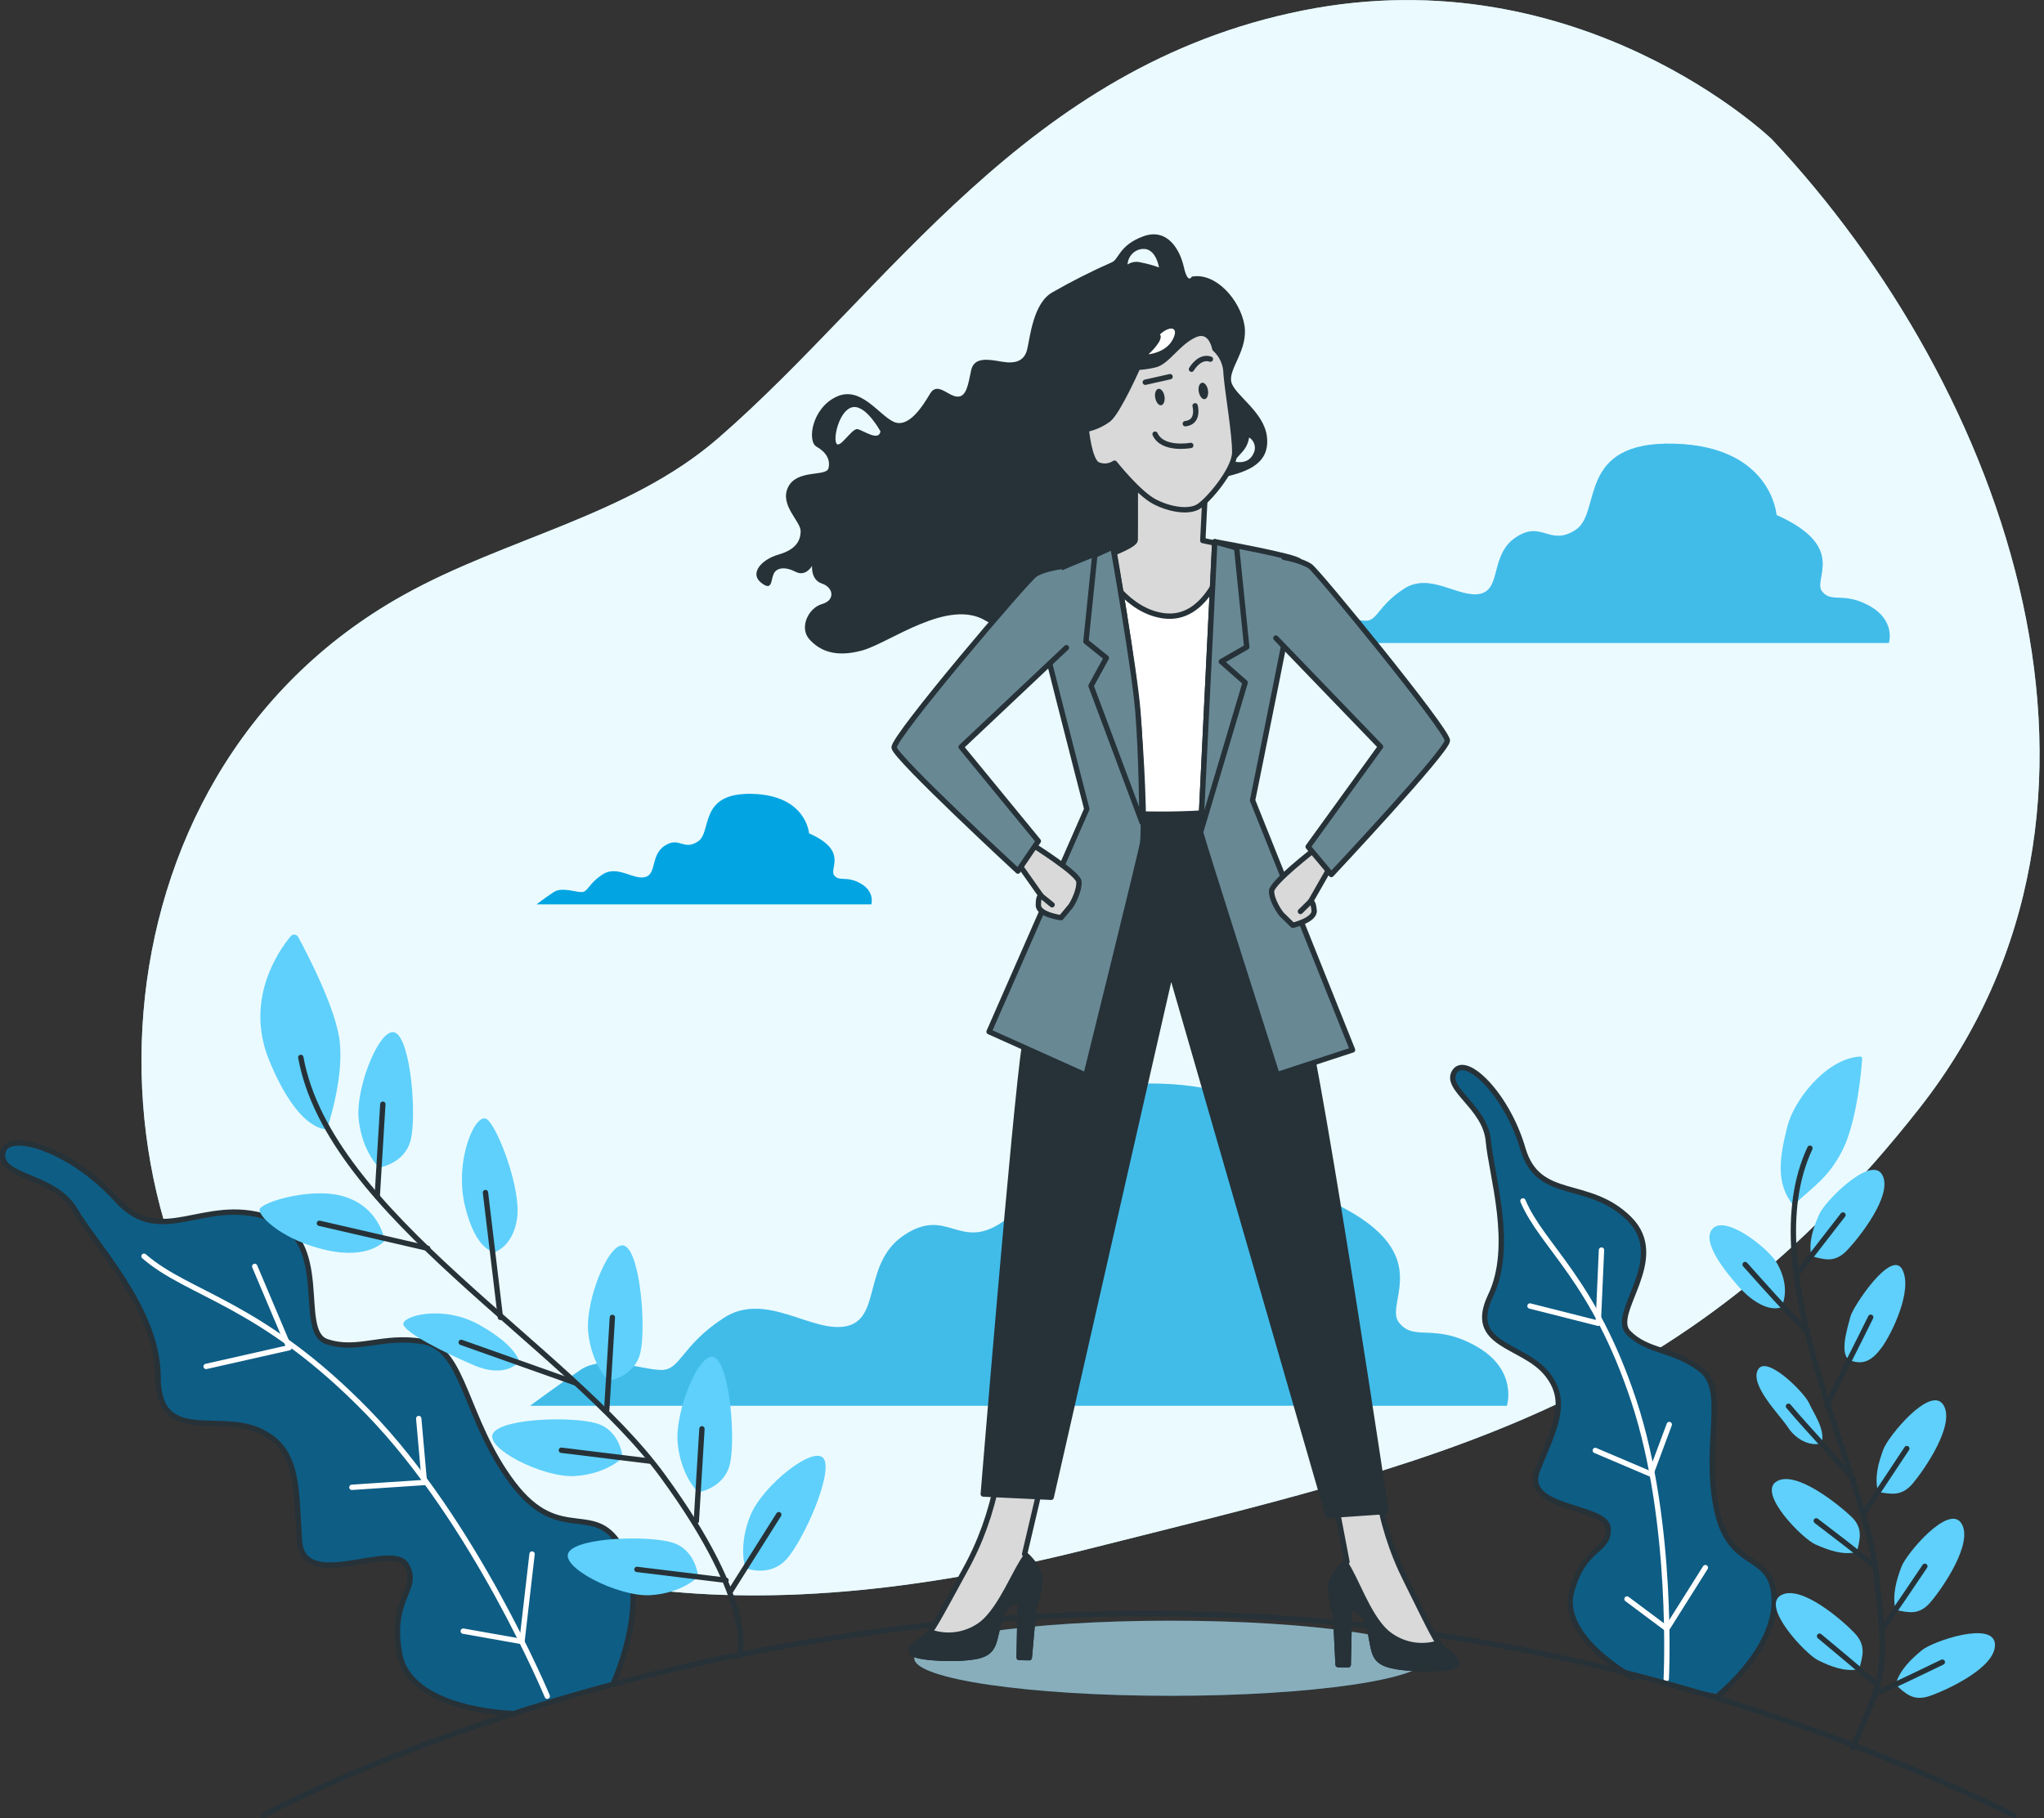 <svg width="299" height="266" viewBox="0 0 299 266" fill="none" xmlns="http://www.w3.org/2000/svg">
<rect x="0" y="0" width="299" height="266" fill="#333333" stroke="none"/>
<g clip-path="url(#clip0_5700_16228)">
<path d="M259.18 20.367C259.18 20.367 231.198 -6.589 190.574 1.536C149.951 9.662 130.068 42.393 105.091 64.089C92.01 75.455 74.029 78.681 58.993 87.082C10.919 113.901 10.957 182.013 43.257 210.068C71.209 234.344 108.619 239.382 159.191 226.633C209.764 213.885 245.786 206.666 280.756 162.169C315.727 117.671 293.338 56.67 259.18 20.367Z" fill="#B0EAFF"/>
<path opacity="0.75" d="M259.18 20.367C259.18 20.367 231.198 -6.589 190.574 1.536C149.951 9.662 130.068 42.393 105.091 64.089C92.01 75.455 74.029 78.681 58.993 87.082C10.919 113.901 10.957 182.013 43.257 210.068C71.209 234.344 108.619 239.382 159.191 226.633C209.764 213.885 245.786 206.666 280.756 162.169C315.727 117.671 293.338 56.67 259.18 20.367Z" fill="white"/>
<path d="M273.507 88.671C269.658 86.513 267.913 88.31 266.518 86.513C265.124 84.716 270.359 80.031 259.873 75.354C259.873 75.354 259.172 65.278 244.846 64.917C230.519 64.556 234.36 74.993 230.511 77.512C226.663 80.031 225.619 76.076 221.778 78.595C217.937 81.114 219.675 86.152 216.557 86.874C213.44 87.596 209.211 83.633 205.371 86.152C201.53 88.671 201.522 90.829 199.777 90.829C198.032 90.829 194.556 89.393 192.438 90.829C190.32 92.265 187.896 94.07 187.896 94.07H276.303C276.303 94.07 277.347 90.829 273.507 88.671Z" fill="#02A5E2"/>
<g opacity="0.5">
<path opacity="0.5" d="M273.507 88.671C269.658 86.513 267.913 88.31 266.518 86.513C265.124 84.716 270.359 80.031 259.873 75.354C259.873 75.354 259.172 65.278 244.846 64.917C230.519 64.556 234.36 74.993 230.511 77.512C226.663 80.031 225.619 76.076 221.778 78.595C217.937 81.114 219.675 86.152 216.557 86.874C213.44 87.596 209.211 83.633 205.371 86.152C201.53 88.671 201.522 90.829 199.777 90.829C198.032 90.829 194.556 89.393 192.438 90.829C190.32 92.265 187.896 94.07 187.896 94.07H276.303C276.303 94.07 277.347 90.829 273.507 88.671Z" fill="white"/>
</g>
<path d="M215.91 196.957C209.697 193.47 206.87 196.381 204.611 193.47C202.351 190.559 210.823 183.002 193.886 175.445C193.886 175.445 192.753 159.164 169.603 158.55C146.453 157.935 152.658 174.831 146.483 178.901C140.308 182.972 138.578 176.597 132.365 180.645C126.153 184.692 128.979 192.856 123.9 194.023C118.822 195.19 112.035 188.785 105.83 192.856C99.625 196.926 99.58 200.443 96.754 200.443C93.927 200.443 88.281 198.139 84.895 200.443C81.509 202.747 77.557 205.673 77.557 205.673H220.422C220.422 205.673 222.115 200.443 215.91 196.957Z" fill="#02A5E2"/>
<g opacity="0.5">
<path opacity="0.5" d="M215.91 196.957C209.697 193.47 206.87 196.381 204.611 193.47C202.351 190.559 210.823 183.002 193.886 175.445C193.886 175.445 192.753 159.164 169.603 158.55C146.453 157.935 152.658 174.831 146.483 178.901C140.308 182.972 138.578 176.597 132.365 180.645C126.153 184.692 128.979 192.856 123.9 194.023C118.822 195.19 112.035 188.785 105.83 192.856C99.625 196.926 99.58 200.443 96.754 200.443C93.927 200.443 88.281 198.139 84.895 200.443C81.509 202.747 77.557 205.673 77.557 205.673H220.422C220.422 205.673 222.115 200.443 215.91 196.957Z" fill="white"/>
</g>
<path d="M125.895 129.259C123.762 128.069 122.8 129.059 122.024 128.069C121.248 127.078 124.15 124.482 118.347 121.925C118.347 121.925 117.959 116.349 110.024 116.15C102.089 115.95 104.222 121.733 102.089 123.123C99.956 124.513 99.382 122.355 97.256 123.722C95.131 125.089 96.093 127.907 94.355 128.33C92.617 128.752 90.29 126.533 88.157 127.931C86.024 129.328 86.032 130.519 85.062 130.519C84.093 130.519 82.161 129.751 80.998 130.519C79.834 131.287 78.484 132.316 78.484 132.316H127.461C127.461 132.316 128.02 130.457 125.895 129.259Z" fill="#02A5E2"/>
<path d="M89.66 246.407C89.66 246.407 95.179 234.672 91.152 226.885C87.125 219.097 82.076 226.37 75.02 217.024C67.965 207.678 67.958 197.294 61.909 196.288C55.861 195.282 52.333 197.824 47.791 196.288C43.249 194.752 48.806 181.236 39.222 178.118C29.639 175 23.59 182.779 17.035 175.491C10.479 168.203 0.903 165.116 0.396 168.741C-0.111 172.365 7.958 171.859 10.986 177.05C14.014 182.242 23.12 191.588 23.12 201.449C23.12 211.31 31.69 206.641 37.738 209.237C43.786 211.832 43.287 217.546 43.794 225.364C44.301 233.182 57.405 225.364 59.456 228.997C61.507 232.629 56.935 233.666 58.449 241.976C59.963 250.285 74.782 250.685 74.782 250.685" fill="#0E5D85"/>
<path d="M89.66 246.407C89.66 246.407 95.179 234.672 91.152 226.885C87.125 219.097 82.076 226.37 75.02 217.024C67.965 207.678 67.958 197.294 61.909 196.288C55.861 195.282 52.333 197.824 47.791 196.288C43.249 194.752 48.806 181.236 39.222 178.118C29.639 175 23.59 182.779 17.035 175.491C10.479 168.203 0.903 165.116 0.396 168.741C-0.111 172.365 7.958 171.859 10.986 177.05C14.014 182.242 23.12 191.588 23.12 201.449C23.12 211.31 31.69 206.641 37.738 209.237C43.786 211.832 43.287 217.546 43.794 225.364C44.301 233.182 57.405 225.364 59.456 228.997C61.507 232.629 56.935 233.666 58.449 241.976C59.963 250.285 74.782 250.685 74.782 250.685" stroke="#263238" stroke-width="0.782" stroke-linecap="round" stroke-linejoin="round"/>
<path d="M80.053 248.173C80.053 248.173 69.463 222.715 53.839 206.641C38.214 190.567 27.594 189.507 21.068 183.801" stroke="white" stroke-width="0.782" stroke-linecap="round" stroke-linejoin="round"/>
<path d="M30.152 199.921L42.294 197.179L37.26 185.283" stroke="white" stroke-width="0.782" stroke-linecap="round" stroke-linejoin="round"/>
<path d="M51.477 217.608L62.082 216.901L61.254 207.547" stroke="white" stroke-width="0.782" stroke-linecap="round" stroke-linejoin="round"/>
<path d="M67.764 238.651L76.355 240.172L77.832 227.369" stroke="white" stroke-width="0.782" stroke-linecap="round" stroke-linejoin="round"/>
<path d="M47.813 165.208C47.813 165.208 43.718 165.768 39.355 155.086C35.798 146.3 40.668 139.227 42.51 136.992C42.581 136.904 42.672 136.836 42.775 136.792C42.877 136.749 42.989 136.732 43.099 136.744C43.209 136.755 43.316 136.794 43.408 136.857C43.5 136.921 43.576 137.007 43.629 137.107C45.053 139.741 49.267 147.859 49.714 152.559C50.274 158.204 47.813 165.208 47.813 165.208Z" fill="#5ED0FB"/>
<path d="M89.034 202.024C89.034 202.024 86.573 199.774 86.051 194.997C85.529 190.22 89.325 180.943 91.51 182.348C93.695 183.754 94.493 194.152 93.695 197.808C92.897 201.464 89.034 202.024 89.034 202.024Z" fill="#5ED0FB"/>
<path d="M102.129 218.329C102.129 218.329 99.675 216.079 99.146 211.302C98.616 206.525 102.42 197.248 104.605 198.653C106.79 200.059 107.588 210.457 106.79 214.113C105.992 217.768 102.129 218.329 102.129 218.329Z" fill="#5ED0FB"/>
<path d="M109.021 229.413C109.021 229.413 107.954 226.21 109.767 221.733C111.579 217.255 119.328 211.196 120.551 213.5C121.774 215.804 117.568 225.296 115.077 228.092C112.586 230.887 109.021 229.413 109.021 229.413Z" fill="#5ED0FB"/>
<path d="M91.084 213.26C91.084 213.26 88.765 215.664 84.103 215.956C79.442 216.248 70.679 211.809 72.171 209.643C73.662 207.477 83.783 207.216 87.281 208.261C90.778 209.305 91.084 213.26 91.084 213.26Z" fill="#5ED0FB"/>
<path d="M102.129 230.694C102.129 230.694 99.817 233.098 95.148 233.389C90.48 233.681 81.724 229.242 83.216 227.069C84.707 224.896 94.828 224.642 98.326 225.687C101.823 226.731 102.129 230.694 102.129 230.694Z" fill="#5ED0FB"/>
<path d="M72.38 183.194C72.38 183.194 69.651 183.194 68.017 176.451C66.384 169.708 69.651 162.397 71.291 163.802C72.932 165.208 76.199 173.916 75.654 178.133C75.11 182.349 72.38 183.194 72.38 183.194Z" fill="#5ED0FB"/>
<path d="M56.278 181.513C55.989 180.109 55.359 178.805 54.446 177.722C53.532 176.639 52.366 175.813 51.057 175.323C46.418 173.357 37.961 175.891 37.961 177.012C37.961 178.133 41.504 181.513 47.783 182.91C54.063 184.308 56.278 181.513 56.278 181.513Z" fill="#5ED0FB"/>
<path d="M75.93 199.215C75.93 199.215 75.654 196.965 70.195 193.878C64.736 190.791 58.694 192.58 59.008 193.793C59.321 195.007 64.758 197.81 69.404 199.776C74.05 201.742 75.93 199.215 75.93 199.215Z" fill="#5ED0FB"/>
<path d="M55.457 170.829C55.457 170.829 53.003 168.579 52.474 163.802C51.944 159.025 55.755 149.748 57.933 151.153C60.111 152.559 60.916 162.957 60.118 166.613C59.32 170.268 55.457 170.829 55.457 170.829Z" fill="#5ED0FB"/>
<path d="M108.141 242.283C108.141 242.283 110.93 235.102 96.954 215.956C82.977 196.81 48.163 177.679 44.002 154.709" stroke="#263238" stroke-width="0.782" stroke-linecap="round" stroke-linejoin="round"/>
<path d="M62.558 182.634L46.725 178.979" stroke="#263238" stroke-width="0.782" stroke-linecap="round" stroke-linejoin="round"/>
<path d="M73.201 192.747L71.016 174.484" stroke="#263238" stroke-width="0.782" stroke-linecap="round" stroke-linejoin="round"/>
<path d="M84.121 202.308L67.467 196.402" stroke="#263238" stroke-width="0.782" stroke-linecap="round" stroke-linejoin="round"/>
<path d="M55.182 175.046L56.002 161.553" stroke="#263238" stroke-width="0.782" stroke-linecap="round" stroke-linejoin="round"/>
<path d="M88.758 206.24L89.578 192.746" stroke="#263238" stroke-width="0.782" stroke-linecap="round" stroke-linejoin="round"/>
<path d="M101.861 222.546L102.682 209.053" stroke="#263238" stroke-width="0.782" stroke-linecap="round" stroke-linejoin="round"/>
<path d="M106.775 232.945L113.92 221.609" stroke="#263238" stroke-width="0.782" stroke-linecap="round" stroke-linejoin="round"/>
<path d="M95.158 213.783L82.121 212.186" stroke="#263238" stroke-width="0.782" stroke-linecap="round" stroke-linejoin="round"/>
<path d="M106.201 231.209L93.172 229.619" stroke="#263238" stroke-width="0.782" stroke-linecap="round" stroke-linejoin="round"/>
<path d="M251.491 247.928C251.491 247.928 259.747 241.3 259.538 234.004C259.329 226.709 252.99 230.211 251.066 220.626C249.141 211.042 252.811 203.331 248.694 200.29C244.577 197.249 241.035 197.848 238.216 194.991C235.396 192.134 244.301 184.193 238.298 178.287C232.294 172.381 225.045 175.883 222.755 168.027C220.466 160.17 214.462 154.264 212.799 156.768C211.136 159.272 217.274 161.921 217.714 166.913C218.154 171.905 221.539 182.273 218.049 189.561C214.559 196.849 222.569 196.634 226.141 200.835C229.713 205.036 227.312 209.076 224.925 215.043C222.539 221.01 235.031 220.158 235.24 223.614C235.449 227.07 231.712 226.133 229.892 232.868C228.073 239.603 238.924 245.463 238.924 245.463" fill="#0E5D85"/>
<path d="M251.491 247.928C251.491 247.928 259.747 241.3 259.538 234.004C259.329 226.709 252.99 230.211 251.066 220.626C249.141 211.042 252.811 203.331 248.694 200.29C244.577 197.249 241.035 197.848 238.216 194.991C235.396 192.134 244.301 184.193 238.298 178.287C232.294 172.381 225.045 175.883 222.755 168.027C220.466 160.17 214.462 154.264 212.799 156.768C211.136 159.272 217.274 161.921 217.714 166.913C218.154 171.905 221.539 182.273 218.049 189.561C214.559 196.849 222.569 196.634 226.141 200.835C229.713 205.036 227.312 209.076 224.925 215.043C222.539 221.01 235.031 220.158 235.24 223.614C235.449 227.07 231.712 226.133 229.892 232.868C228.073 239.603 238.924 245.463 238.924 245.463" stroke="#263238" stroke-width="0.782" stroke-linecap="round" stroke-linejoin="round"/>
<path d="M243.742 245.63C243.742 245.63 244.898 222.775 238.998 204.965C233.099 187.156 225.619 182.402 222.777 175.705" stroke="white" stroke-width="0.782" stroke-linecap="round" stroke-linejoin="round"/>
<path d="M223.807 191.081L233.793 193.608L234.27 182.895" stroke="white" stroke-width="0.782" stroke-linecap="round" stroke-linejoin="round"/>
<path d="M233.361 212.216L241.483 215.672L244.183 208.422" stroke="white" stroke-width="0.782" stroke-linecap="round" stroke-linejoin="round"/>
<path d="M238 233.95L243.832 238.304L249.463 229.357" stroke="white" stroke-width="0.782" stroke-linecap="round" stroke-linejoin="round"/>
<path d="M262.327 176.336C259.731 173.187 260.306 169.385 261.454 164.816C262.394 161.091 266.832 155.262 271.627 154.625C272.432 154.517 272.44 154.625 272.373 155.239C272.089 159.186 271.165 165.115 269.479 168.364C267.465 172.319 265.258 173.601 262.327 176.336Z" fill="#5ED0FB"/>
<path d="M274.745 218.299C274.141 216.202 274.79 214.005 275.491 212.078C276.192 210.15 282.36 202.67 284.254 205.512C286.148 208.353 281.442 215.104 279.816 217.031C278.191 218.959 276.692 218.606 274.745 218.299Z" fill="#5ED0FB"/>
<path d="M277.296 235.548C276.752 233.421 277.423 231.132 278.154 229.212C278.885 227.292 285.052 219.996 286.91 222.869C288.767 225.741 284.053 232.499 282.383 234.434C280.712 236.37 279.198 235.924 277.296 235.548Z" fill="#5ED0FB"/>
<path d="M277.289 246.477C277.871 244.334 279.586 242.721 281.167 241.423C282.748 240.125 291.608 237.1 291.825 240.54C292.041 243.981 284.65 247.329 282.264 248.143C279.877 248.957 278.751 247.79 277.289 246.477Z" fill="#5ED0FB"/>
<path d="M271.635 227.077C269.539 227.591 267.429 226.777 265.572 225.971C263.715 225.164 257.055 218.498 259.866 216.755C262.678 215.011 268.943 220.142 270.77 221.854C272.597 223.567 272.068 225.18 271.635 227.077Z" fill="#5ED0FB"/>
<path d="M271.965 244.219C269.861 244.649 267.751 243.804 265.939 242.905C264.126 242.007 257.608 235.103 260.502 233.413C263.395 231.724 269.526 237.076 271.278 238.92C273.031 240.763 272.472 242.299 271.965 244.219Z" fill="#5ED0FB"/>
<path d="M270.724 199.061C268.875 198.37 270.336 194.053 270.679 192.64C271.022 191.227 276.646 182.71 278.264 185.728C279.883 188.747 276.683 195.205 275.281 197.125C273.879 199.045 272.589 199.744 270.724 199.061Z" fill="#5ED0FB"/>
<path d="M260.568 191.289C261.589 189.139 261.052 186.681 259.867 184.692C258.681 182.703 252.573 177.78 250.581 179.716C248.59 181.651 252.923 186.628 254.258 188.164C255.593 189.7 258.263 191.996 260.568 191.289Z" fill="#5ED0FB"/>
<path d="M266.414 211.195C267.16 209.329 265.251 206.71 264.617 205.259C263.983 203.807 258.412 198.147 257.159 200.397C255.906 202.648 260.426 207.102 261.522 208.799C262.618 210.496 264.572 211.633 266.414 211.195Z" fill="#5ED0FB"/>
<path d="M264.961 183.785C264.521 181.627 265.319 179.43 266.177 177.556C267.034 175.682 273.709 168.955 275.342 171.889C276.976 174.822 271.882 181.189 270.122 183.001C268.362 184.814 266.833 184.269 264.961 183.785Z" fill="#5ED0FB"/>
<path d="M271.024 255.739C275.619 244.987 276.193 244.818 274.381 229.788C272.568 214.759 256.302 186.044 264.76 167.996" stroke="#263238" stroke-width="0.782" stroke-linecap="round" stroke-linejoin="round"/>
<path d="M264.274 194.729C261.149 191.611 258.218 188.316 255.279 185.014" stroke="#263238" stroke-width="0.782" stroke-linecap="round" stroke-linejoin="round"/>
<path d="M267.189 205.734C269.278 201.364 271.515 197.071 273.648 192.725" stroke="#263238" stroke-width="0.782" stroke-linecap="round" stroke-linejoin="round"/>
<path d="M271.121 216.425C268.018 212.8 264.707 209.39 261.619 205.75" stroke="#263238" stroke-width="0.782" stroke-linecap="round" stroke-linejoin="round"/>
<path d="M262.834 186.48L269.591 177.764" stroke="#263238" stroke-width="0.782" stroke-linecap="round" stroke-linejoin="round"/>
<path d="M272.836 221.117C274.865 218.045 276.915 215.011 278.929 211.939" stroke="#263238" stroke-width="0.782" stroke-linecap="round" stroke-linejoin="round"/>
<path d="M275.297 238.38C277.43 235.308 279.503 232.236 281.569 229.164" stroke="#263238" stroke-width="0.782" stroke-linecap="round" stroke-linejoin="round"/>
<path d="M274.186 247.905C277.502 246.369 280.816 244.797 284.127 243.189" stroke="#263238" stroke-width="0.782" stroke-linecap="round" stroke-linejoin="round"/>
<path d="M274.298 229.212C271.449 226.939 268.577 224.707 265.684 222.516" stroke="#263238" stroke-width="0.782" stroke-linecap="round" stroke-linejoin="round"/>
<path d="M274.551 246.431C271.766 244.071 268.972 241.723 266.168 239.389" stroke="#263238" stroke-width="0.782" stroke-linecap="round" stroke-linejoin="round"/>
<path d="M38.543 265.615C38.543 265.615 158.534 199.161 294.657 265.615" stroke="#263238" stroke-width="0.782" stroke-linecap="round" stroke-linejoin="round"/>
<path d="M208.762 242.622C208.762 245.655 191.967 248.113 171.248 248.113C150.53 248.113 133.742 245.655 133.742 242.622C133.742 239.588 150.53 237.123 171.248 237.123C191.967 237.123 208.762 239.611 208.762 242.622Z" fill="#115D79"/>
<path opacity="0.5" d="M208.762 242.622C208.762 245.655 191.967 248.113 171.248 248.113C150.53 248.113 133.742 245.655 133.742 242.622C133.742 239.588 150.53 237.123 171.248 237.123C191.967 237.123 208.762 239.611 208.762 242.622Z" fill="white"/>
<path d="M178.923 69.833C182.854 68.972 185.725 67.659 185.337 63.95C184.949 60.24 180.572 57.806 180.117 55.878C179.662 53.951 182.675 51.132 182.026 47.507C181.377 43.882 177.864 39.827 174.344 40.472C174.344 40.472 173.762 41.663 173.181 39.09C172.599 36.517 170.787 33.33 167.289 34.559C163.657 35.865 163.657 38.038 162.59 38.399C159.629 39.704 156.737 41.168 153.924 42.784C151.135 44.366 150.68 49.358 150.262 51.102C149.845 52.845 148.51 53.26 146.533 52.914C144.557 52.568 142.484 52.192 142.059 54.189C141.634 56.185 141.395 58.105 140.03 58.029C138.665 57.952 137.114 55.817 136.062 57.583C135.011 59.35 132.923 62.744 130.7 61.7C128.478 60.655 125.89 56.362 122.31 58.067C118.73 59.772 118.059 64.587 119.446 65.355C120.833 66.123 121.519 67.283 121.184 68.527C120.848 69.771 116.619 68.627 115.299 71.246C113.979 73.865 117.112 76.253 117.119 77.681C117.127 79.11 116.411 80.415 113.89 81.137C111.369 81.859 109.639 83.887 111.309 85.231C112.98 86.575 112.741 84.962 113.159 83.994C113.577 83.027 114.859 82.873 116.373 83.656C117.887 84.44 118.79 82.789 118.79 82.789C118.79 82.789 118.573 84.832 120.244 85.384C121.915 85.937 122.235 87.819 120.244 88.38C118.253 88.94 116.888 91.812 118.372 93.502C119.856 95.192 122.198 96.267 126.173 95.153C130.148 94.04 138.695 87.473 144.199 90.822C149.703 94.17 159.555 94.078 164.395 92.358C169.235 90.637 170.488 85.384 174.292 84.501C178.096 83.618 177.096 81.36 176.455 79.171C175.813 76.983 174.993 70.693 178.923 69.833ZM181.683 66.162C182.244 65.575 182.608 64.819 182.719 64.004C182.917 64.121 183.089 64.279 183.226 64.466C183.363 64.654 183.462 64.868 183.518 65.095C183.573 65.323 183.584 65.56 183.55 65.791C183.515 66.023 183.436 66.246 183.316 66.446C182.488 68.128 180.482 67.506 180.482 67.506L181.683 66.162ZM125.442 62.783C124.585 62.629 122.787 65.855 122.325 64.825C121.862 63.796 122.929 59.734 124.853 59.557C126.777 59.38 128.798 63.12 128.798 63.12C128.545 64.633 126.3 62.975 125.442 62.783ZM166.886 38.399C166.56 38.304 166.217 38.282 165.882 38.334C165.546 38.386 165.225 38.51 164.94 38.699C164.958 38.366 165.043 38.041 165.19 37.745C165.336 37.448 165.54 37.185 165.789 36.973C166.038 36.761 166.327 36.605 166.638 36.513C166.949 36.421 167.274 36.397 167.595 36.441C169.183 36.725 169.541 39.129 169.541 39.129C168.676 38.814 167.788 38.57 166.886 38.399Z" fill="#263238"/>
<path d="M145.878 216.572C145.02 221.217 143.415 225.682 141.127 229.782C137.256 236.87 136.22 238.898 135.213 239.643C134.206 240.388 132.185 241.624 134.161 242.185C136.138 242.745 141.619 242.853 143.61 242.131C145.602 241.409 145.4 239.865 146.206 237.062C146.366 236.307 146.741 235.618 147.283 235.084C147.825 234.549 148.509 234.192 149.249 234.059L149.077 242.507H150.569L151.21 235.35C151.21 235.35 152.262 232.554 152.053 230.742C151.844 228.929 149.883 227.37 149.883 227.37L152.336 216.926L145.878 216.572Z" fill="#D9D9D9" stroke="#263238" stroke-width="0.782" stroke-linecap="round" stroke-linejoin="round"/>
<path d="M150.568 242.553L151.21 235.395C151.21 235.395 152.261 232.6 152.052 230.787C151.888 229.397 150.68 228.138 150.136 227.639C148.517 229.72 146.548 235.15 143.707 237.523C142.688 238.318 141.502 238.858 140.245 239.098C138.988 239.338 137.693 239.272 136.465 238.905L136.062 238.721C135.825 239.07 135.539 239.381 135.212 239.642C134.198 240.41 132.184 241.624 134.161 242.184C136.137 242.745 141.619 242.853 143.61 242.131C145.601 241.409 145.4 239.865 146.205 237.062C146.366 236.307 146.741 235.618 147.283 235.083C147.825 234.549 148.509 234.192 149.248 234.059L149.077 242.507L150.568 242.553Z" fill="#263238" stroke="#263238" stroke-width="0.782" stroke-linecap="round" stroke-linejoin="round"/>
<path d="M201.483 217.793C202.148 222.472 203.567 227.004 205.682 231.202C209.269 238.444 210.216 240.518 211.201 241.301C212.185 242.084 214.139 243.413 212.14 243.882C210.142 244.35 204.682 244.235 202.698 243.428C200.715 242.622 201.005 241.086 200.319 238.252C200.191 237.49 199.845 236.785 199.326 236.227C198.806 235.669 198.137 235.283 197.403 235.119L197.224 243.567H195.733L195.382 236.394C195.382 236.394 194.45 233.552 194.733 231.786C195.017 230.019 197.038 228.506 197.038 228.506L195.017 217.962L201.483 217.793Z" fill="#D9D9D9" stroke="#263238" stroke-width="0.782" stroke-linecap="round" stroke-linejoin="round"/>
<path d="M195.733 243.529L195.382 236.356C195.382 236.356 194.45 233.514 194.733 231.748C194.957 230.358 196.225 229.16 196.769 228.676C198.306 230.826 200.058 236.356 202.795 238.829C203.779 239.669 204.941 240.26 206.187 240.554C207.433 240.847 208.729 240.835 209.97 240.518L210.388 240.357C210.607 240.717 210.882 241.039 211.201 241.309C212.178 242.077 214.139 243.421 212.14 243.89C210.141 244.358 204.682 244.243 202.698 243.436C200.715 242.63 201.005 241.094 200.319 238.26C200.191 237.499 199.845 236.793 199.326 236.235C198.806 235.677 198.137 235.291 197.403 235.127L197.224 243.575L195.733 243.529Z" fill="#263238" stroke="#263238" stroke-width="0.782" stroke-linecap="round" stroke-linejoin="round"/>
<path d="M161.651 118.83C161.651 118.83 151.352 143.221 149.905 152.659C148.458 162.098 143.834 218.591 143.834 218.591L153.768 219.067L168.55 154.088L171.287 142.115L194.272 221.732L202.737 221.148C202.737 221.148 193.787 161.038 190.334 146.654C187.941 137.044 184.885 127.623 181.191 118.461L161.651 118.83Z" fill="#263238" stroke="#263238" stroke-width="0.782" stroke-linecap="round" stroke-linejoin="round"/>
<path d="M166.065 66.346C166.065 66.346 166.102 77.635 166.065 79.01C166.027 80.385 153.662 84.109 153.662 84.109L161.642 118.83C161.642 118.83 172.083 119.744 181.167 118.431L187.133 81.391L175.947 79.087L176.401 70.009C176.401 70.009 169.331 69.886 166.065 66.346Z" fill="#D9D9D9" stroke="#263238" stroke-width="0.782" stroke-linecap="round" stroke-linejoin="round"/>
<path d="M179.832 79.871C179.02 83.012 176.357 90.892 170.256 90.101C164.976 89.409 161.754 84.041 160.621 81.791C157.287 83.004 153.67 84.095 153.67 84.095L161.65 118.816C161.65 118.816 172.091 119.73 181.175 118.416L187.141 81.376L179.832 79.871Z" fill="white" stroke="#263238" stroke-width="0.782" stroke-linecap="round" stroke-linejoin="round"/>
<path d="M162.844 80.039C162.844 80.039 165.827 96.758 166.573 106.151C167.319 115.543 167.319 122.002 167.162 123.231C167.005 124.459 158.854 157.314 158.854 157.314L144.684 150.947L158.981 118.362C158.981 118.362 150.777 86.667 150.829 85.561C150.881 84.455 162.844 80.039 162.844 80.039Z" fill="#688894" stroke="#263238" stroke-width="0.782" stroke-linecap="round" stroke-linejoin="round"/>
<path d="M160.151 81.222L158.854 93.855L161.837 96.259L159.599 100.344L167.057 120.312C167.057 120.312 166.99 110.536 166.453 104.054C165.916 97.572 162.799 80.023 162.799 80.023L160.151 81.222Z" fill="#688894" stroke="#263238" stroke-width="0.782" stroke-linecap="round" stroke-linejoin="round"/>
<path d="M177.7 79.264C177.7 79.264 175.634 121.334 175.627 121.749C175.619 122.163 186.814 157.23 186.814 157.23L197.852 153.612L183.227 117.095C183.227 117.095 190.207 82.835 190.088 82.144C189.969 81.452 177.7 79.264 177.7 79.264Z" fill="#688894" stroke="#263238" stroke-width="0.782" stroke-linecap="round" stroke-linejoin="round"/>
<path d="M180.9 80.162L182.376 94.662L178.662 96.797L182.145 99.869L175.627 121.749L177.7 79.264L180.9 80.162Z" fill="#688894" stroke="#263238" stroke-width="0.782" stroke-linecap="round" stroke-linejoin="round"/>
<path d="M177.708 51.024C177.681 50.879 177.646 50.735 177.603 50.594C177.342 49.765 176.567 48.09 174.62 49.058C172.107 50.287 170.682 53.075 168.803 53.413C168.022 53.585 167.229 53.698 166.431 53.751C166.431 53.751 163.567 60.217 162.173 61.346C161.198 62.069 160.084 62.569 158.906 62.813C158.906 62.813 159.316 67.305 160.547 67.974C160.947 68.153 161.383 68.228 161.818 68.192C162.252 68.155 162.671 68.009 163.038 67.766C163.038 67.766 166.558 72.198 168.892 73.403C171.227 74.609 173.845 74.939 175.224 74.171C176.604 73.403 180.564 68.795 180.616 66.223C180.669 63.65 179.55 57.23 179.356 54.703C179.352 54.004 179.203 53.314 178.919 52.679C178.635 52.045 178.222 51.48 177.708 51.024Z" fill="#D9D9D9" stroke="#263238" stroke-width="0.782" stroke-linecap="round" stroke-linejoin="round"/>
<path d="M169.668 48.928C169.668 48.928 170.034 49.189 169.519 50.08C169.09 50.736 168.576 51.328 167.99 51.839C167.99 51.839 170.481 51.631 171.518 49.734C172.555 47.837 171.19 47.553 169.668 48.928Z" fill="white"/>
<path d="M170.34 57.967C170.451 58.628 170.243 59.219 169.87 59.288C169.497 59.357 169.124 58.873 168.99 58.205C168.855 57.537 169.087 56.953 169.46 56.892C169.832 56.831 170.228 57.307 170.34 57.967Z" fill="#263238"/>
<path d="M176.7 57.076C176.812 57.744 176.603 58.335 176.231 58.397C175.858 58.458 175.485 57.982 175.358 57.322C175.231 56.661 175.455 56.07 175.828 56.001C176.201 55.932 176.589 56.415 176.7 57.076Z" fill="#263238"/>
<path d="M167.535 55.925L171.16 55.111" stroke="#263238" stroke-width="0.782" stroke-linecap="round" stroke-linejoin="round"/>
<path d="M174.293 54.019C174.293 54.019 175.449 51.999 177.06 52.545" stroke="#263238" stroke-width="0.782" stroke-linecap="round" stroke-linejoin="round"/>
<path d="M174.187 65.171C174.187 65.171 170.063 65.939 168.967 63.52" stroke="#263238" stroke-width="0.782" stroke-linecap="round" stroke-linejoin="round"/>
<path d="M174.821 59.373C174.821 59.373 175.484 61.761 173.389 61.992" stroke="#263238" stroke-width="0.782" stroke-linecap="round" stroke-linejoin="round"/>
<path d="M192.281 124.314C192.281 124.314 186.038 129.137 186.008 130.374C185.979 131.61 187.149 133.446 187.545 133.845C187.94 134.245 189.118 135.381 189.118 135.381C189.118 135.381 192.34 134.613 192.236 133.246C192.131 131.879 191.729 131.856 191.729 131.856L194.361 127.248L192.281 124.314Z" fill="#D9D9D9" stroke="#263238" stroke-width="0.782" stroke-linecap="round" stroke-linejoin="round"/>
<path d="M191.728 131.871L190.229 133.353" stroke="#263238" stroke-width="0.782" stroke-linecap="round" stroke-linejoin="round"/>
<path d="M186.635 93.357L201.946 109.246L191.356 123.884L194.749 127.947C194.749 127.947 211.694 109.868 211.723 108.355C211.753 106.842 192.847 83.711 191.669 82.866C190.491 82.021 187.821 81.545 187.821 81.545" fill="#688894"/>
<path d="M186.635 93.357L201.946 109.246L191.356 123.884L194.749 127.947C194.749 127.947 211.694 109.868 211.723 108.355C211.753 106.842 192.847 83.711 191.669 82.866C190.491 82.021 187.821 81.545 187.821 81.545" stroke="#263238" stroke-width="0.782" stroke-linecap="round" stroke-linejoin="round"/>
<path d="M151.008 123.584C151.008 123.584 157.676 127.762 157.817 128.96C157.959 130.158 156.967 132.109 156.617 132.569C156.266 133.03 155.2 134.267 155.2 134.267C155.2 134.267 151.918 133.837 151.896 132.454C151.873 131.072 152.269 131.018 152.269 131.018L149.211 126.687L151.008 123.584Z" fill="#D9D9D9" stroke="#263238" stroke-width="0.782" stroke-linecap="round" stroke-linejoin="round"/>
<path d="M152.27 131.049L153.903 132.377" stroke="#263238" stroke-width="0.782" stroke-linecap="round" stroke-linejoin="round"/>
<path d="M155.997 94.762L140.596 109.292L151.888 123.062L148.905 127.447C148.905 127.447 131.005 110.882 130.797 109.384C130.588 107.887 150.187 84.862 151.418 84.04C152.648 83.219 155.318 82.881 155.318 82.881" fill="#688894"/>
<path d="M155.997 94.762L140.596 109.292L151.888 123.062L148.905 127.447C148.905 127.447 131.005 110.882 130.797 109.384C130.588 107.887 150.187 84.862 151.418 84.04C152.648 83.219 155.318 82.881 155.318 82.881" stroke="#263238" stroke-width="0.782" stroke-linecap="round" stroke-linejoin="round"/>
</g>
<defs>
<clipPath id="clip0_5700_16228">
<rect width="298.326" height="266" fill="white"/>
</clipPath>
</defs>
</svg>
